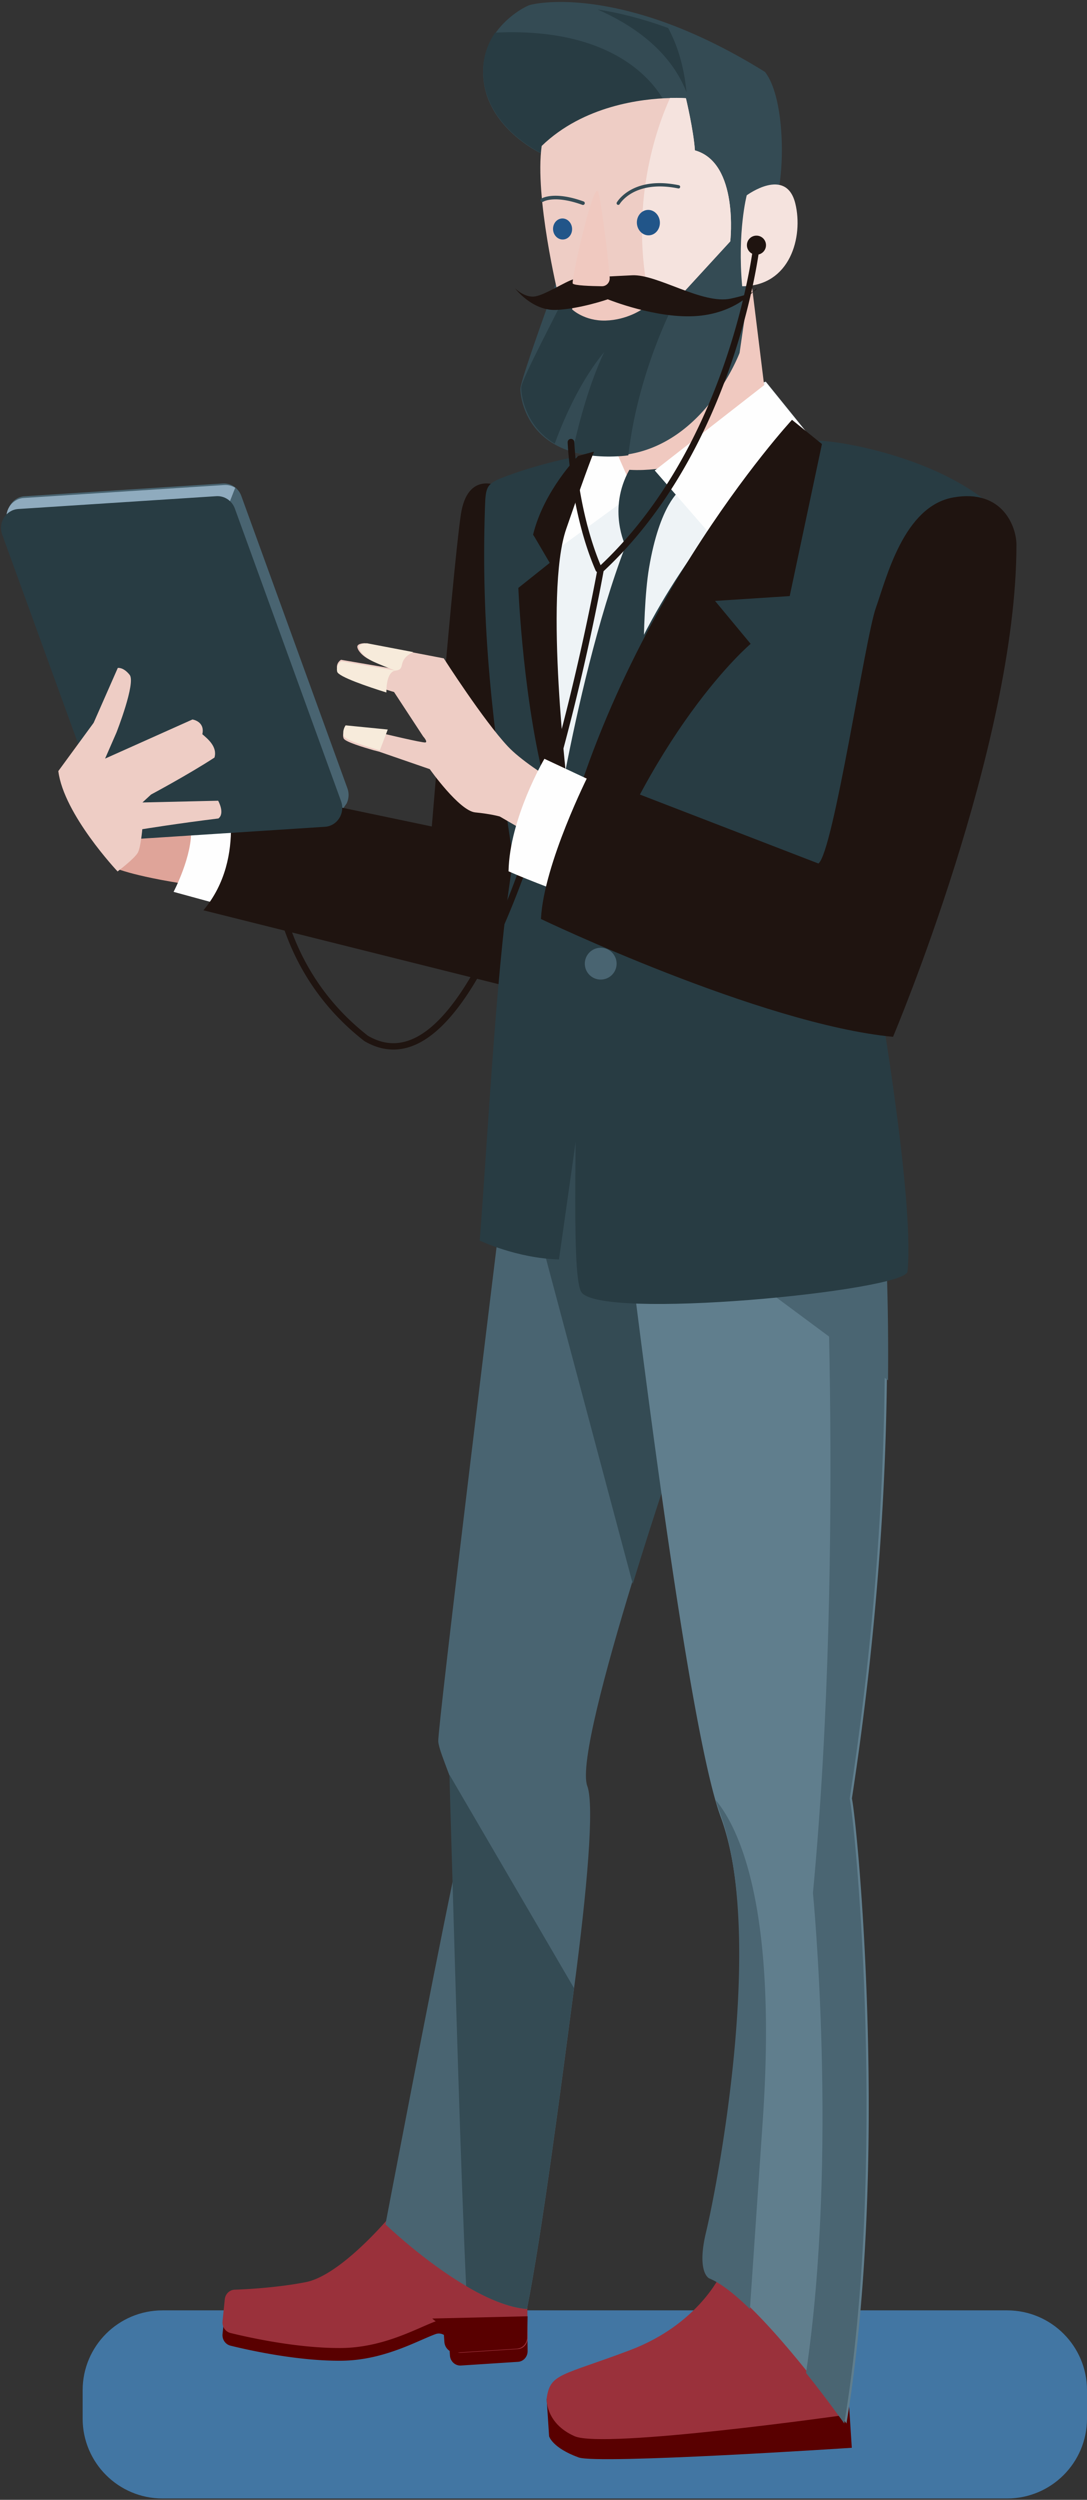 <svg width="171" height="393" xmlns="http://www.w3.org/2000/svg" xmlns:xlink="http://www.w3.org/1999/xlink" xmlns:svgjs="http://svgjs.com/svgjs" viewBox="350 3649 171 393"><rect x="350" y="3649" width="171" height="393" fill="#333333" stroke="none"/><svg width="158" height="30" xmlns="http://www.w3.org/2000/svg" xmlns:xlink="http://www.w3.org/1999/xlink" xmlns:svgjs="http://svgjs.com/svgjs" viewBox="0 0.214 158 29.571" fill="#4276a3" x="363" y="4012"><svg xmlns="http://www.w3.org/2000/svg" xmlns:xlink="http://www.w3.org/1999/xlink" width="158" height="30" viewBox="0.818 0.034 156.523 29.295"><path paint-order="stroke fill markers" fill-rule="evenodd" d="M144.893 29.329H13.265C6.391 29.329.818 23.755.818 16.88v-4.4C.818 5.606 6.391.034 13.265.034h131.628c6.874 0 12.448 5.572 12.448 12.447v4.4c0 6.874-5.574 12.448-12.448 12.448"/></svg></svg><svg width="17" height="14" xmlns="http://www.w3.org/2000/svg" xmlns:xlink="http://www.w3.org/1999/xlink" xmlns:svgjs="http://svgjs.com/svgjs" viewBox="0 0.561 17 12.878" fill="#dfa499" x="368" y="3775"><svg xmlns="http://www.w3.org/2000/svg" xmlns:xlink="http://www.w3.org/1999/xlink" width="17" height="14" viewBox="0.312 0.637 16.386 12.413"><path paint-order="stroke fill markers" fill-rule="evenodd" d="M.818 5.775l-.506 4.36s3.05 1.473 13.848 2.916c5.31-6.228.639-7.37.639-7.37l.039-5.044-12.331.798-1.69 4.34z"/></svg></svg><svg width="14" height="17" xmlns="http://www.w3.org/2000/svg" xmlns:xlink="http://www.w3.org/1999/xlink" xmlns:svgjs="http://svgjs.com/svgjs" viewBox="0.307 0 13.387 17" fill="#fefefe" x="377" y="3775"><svg xmlns="http://www.w3.org/2000/svg" xmlns:xlink="http://www.w3.org/1999/xlink" width="14" height="17" viewBox="0.873 0.807 12.71 16.14"><path paint-order="stroke fill markers" fill-rule="evenodd" d="M10.566 16.947L.873 14.299s2.866-5.443 2.606-9.467L3.219.807l10.363 3.37-3.016 12.77z"/></svg></svg><svg width="54" height="54" xmlns="http://www.w3.org/2000/svg" xmlns:xlink="http://www.w3.org/1999/xlink" xmlns:svgjs="http://svgjs.com/svgjs" viewBox="0.164 0 53.673 54" fill="#496471" x="351" y="3725"><svg xmlns="http://www.w3.org/2000/svg" xmlns:xlink="http://www.w3.org/1999/xlink" width="54" height="54" viewBox="0.753 0.297 52.835 53.158"><path paint-order="stroke fill markers" fill-rule="evenodd" d="M53.293 49.814l-2.496 3.624-2.088-1.836-28.452 1.848a2.886 2.886 0 0 1-2.868-1.92L2.641 10.922.937 6.242c-.672-1.848.576-3.84 2.496-3.96l30.66-1.98c.6-.036 1.176.12 1.668.42.54.336.984.864 1.212 1.5l16.44 45.276c.288.804.204 1.62-.12 2.316"/></svg></svg><svg width="36" height="12" xmlns="http://www.w3.org/2000/svg" xmlns:xlink="http://www.w3.org/1999/xlink" xmlns:svgjs="http://svgjs.com/svgjs" viewBox="0 0.247 36 11.506" fill="#8fabbe" x="351" y="3725"><svg xmlns="http://www.w3.org/2000/svg" xmlns:xlink="http://www.w3.org/1999/xlink" width="36" height="12" viewBox="0.753 0.297 35.008 11.189"><path paint-order="stroke fill markers" fill-rule="evenodd" d="M35.76.722L33 7.802 14.87 11.486 2.64 10.922.937 6.242c-.672-1.848.576-3.84 2.496-3.96l30.66-1.98c.6-.036 1.176.12 1.668.42"/></svg></svg><svg width="60" height="34" xmlns="http://www.w3.org/2000/svg" xmlns:xlink="http://www.w3.org/1999/xlink" xmlns:svgjs="http://svgjs.com/svgjs" viewBox="0 0.113 60 33.775" fill="#1f1410" x="382" y="3772"><svg xmlns="http://www.w3.org/2000/svg" xmlns:xlink="http://www.w3.org/1999/xlink" width="60" height="34" viewBox="0.933 0.681 59.04 33.234"><path paint-order="stroke fill markers" fill-rule="evenodd" d="M.933 20.356l54.201 13.56 4.839-21.564L4.226.681S7.916 12.043.933 20.356"/></svg></svg><svg width="54" height="54" xmlns="http://www.w3.org/2000/svg" xmlns:xlink="http://www.w3.org/1999/xlink" xmlns:svgjs="http://svgjs.com/svgjs" viewBox="0.161 0 53.678 54" fill="#283c43" x="350" y="3727"><svg xmlns="http://www.w3.org/2000/svg" xmlns:xlink="http://www.w3.org/1999/xlink" width="54" height="54" viewBox="0.223 0.767 52.839 53.156"><path paint-order="stroke fill markers" fill-rule="evenodd" d="M50.386 51.935l-30.663 1.983c-1.262.081-2.43-.698-2.873-1.918L.407 6.717c-.672-1.85.578-3.837 2.492-3.96L33.562.772c1.262-.081 2.43.698 2.873 1.918L52.88 47.974c.672 1.85-.579 3.837-2.493 3.961"/></svg></svg><svg width="26" height="32" xmlns="http://www.w3.org/2000/svg" xmlns:xlink="http://www.w3.org/1999/xlink" xmlns:svgjs="http://svgjs.com/svgjs" viewBox="0.174 0 25.651 32" fill="#eecdc5" x="359" y="3754"><svg xmlns="http://www.w3.org/2000/svg" xmlns:xlink="http://www.w3.org/1999/xlink" width="26" height="32" viewBox="0.352 0.381 24.652 30.754"><path paint-order="stroke fill markers" fill-rule="evenodd" d="M12.382 28.282c-.509.927-3.07 2.853-3.07 2.853S1.17 22.514.351 15.972l5.34-7.292L9.342.388s.831-.162 1.794 1.046c.963 1.207-1.999 8.726-1.999 8.726l-1.716 3.928 13.211-5.912s1.927.273 1.493 2.226c.762.66 2.319 1.876 1.835 3.528-3.97 2.587-9.588 5.584-9.588 5.584l-1.302 1.199 11.447-.263s1.07 1.895.038 2.681c-6.074.74-11.506 1.624-11.506 1.624s-.238 2.746-.667 3.527"/></svg></svg><svg width="18" height="64" xmlns="http://www.w3.org/2000/svg" xmlns:xlink="http://www.w3.org/1999/xlink" xmlns:svgjs="http://svgjs.com/svgjs" viewBox="0.136 0 17.728 64" fill="#1f1410" x="417" y="3725"><svg xmlns="http://www.w3.org/2000/svg" xmlns:xlink="http://www.w3.org/1999/xlink" width="18" height="64" viewBox="0.368 0.721 17.497 63.167"><path paint-order="stroke fill markers" fill-rule="evenodd" d="M11.597 1.174S6.677-1.37 5.654 5.598C4.282 14.948.368 63.497.368 63.497l17.497.39-6.268-62.713z"/></svg></svg><svg width="48" height="22" xmlns="http://www.w3.org/2000/svg" xmlns:xlink="http://www.w3.org/1999/xlink" xmlns:svgjs="http://svgjs.com/svgjs" viewBox="0 0.111 48 21.779" fill="#590000" x="385" y="3999"><svg xmlns="http://www.w3.org/2000/svg" xmlns:xlink="http://www.w3.org/1999/xlink" width="48" height="22" viewBox="0.653 0.436 47.107 21.374"><path paint-order="stroke fill markers" fill-rule="evenodd" d="M28.312.654a1.535 1.535 0 0 0-1.955.32c-2.182 2.506-8.22 9.012-12.84 9.92-4.154.818-8.766 1.091-11 1.18-.787.031-1.423.657-1.506 1.474L.662 16.94c-.086.836.435 1.607 1.22 1.801 2.99.738 10.369 2.368 17.058 2.327 6.573-.041 11.737-3.06 14.604-4.108.99-.361 2.035.381 2.106 1.474l.118 1.817c.059.916.819 1.612 1.697 1.555l8.81-.57c.843-.054 1.496-.786 1.485-1.668l-.074-6.554a1.682 1.682 0 0 0-.815-1.434L28.312.654z"/></svg></svg><svg width="48" height="22" xmlns="http://www.w3.org/2000/svg" xmlns:xlink="http://www.w3.org/1999/xlink" xmlns:svgjs="http://svgjs.com/svgjs" viewBox="0 0.113 48 21.774" fill="#9a313b" x="385" y="3997"><svg xmlns="http://www.w3.org/2000/svg" xmlns:xlink="http://www.w3.org/1999/xlink" width="48" height="22" viewBox="0.532 0.543 47.106 21.369"><path paint-order="stroke fill markers" fill-rule="evenodd" d="M47.565 13.12l.049 4.048.024 2.507c.006.875-.648 1.61-1.484 1.664l-8.812.57c-.874.056-1.634-.64-1.693-1.55l-.117-1.822a1.648 1.648 0 0 0-.444-1.042c-.418-.456-1.057-.65-1.67-.428-2.865 1.047-8.022 4.06-14.6 4.106-6.69.041-14.065-1.586-17.058-2.32-.79-.197-1.304-.974-1.22-1.803l.345-3.393c.085-.816.721-1.444 1.509-1.483 2.238-.079 6.846-.35 11.004-1.168 4.616-.913 10.65-7.417 12.833-9.923A1.539 1.539 0 0 1 28.19.76l18.554 10.924c.495.295.806.837.82 1.437"/></svg></svg><svg width="15" height="6" xmlns="http://www.w3.org/2000/svg" xmlns:xlink="http://www.w3.org/1999/xlink" xmlns:svgjs="http://svgjs.com/svgjs" viewBox="0 0.142 15 5.715" fill="#590000" x="418" y="4013"><svg xmlns="http://www.w3.org/2000/svg" xmlns:xlink="http://www.w3.org/1999/xlink" width="15" height="6" viewBox="0.895 0.651 13.81 5.262"><path paint-order="stroke fill markers" fill-rule="evenodd" d="M14.705.65l-.067 3.025c.006.875-.648 1.61-1.484 1.664l-8.813.57c-.873.056-1.632-.64-1.691-1.55l-.118-1.822C2.505 2.12 1.15 1.247.895.977L14.705.65z"/></svg></svg><svg width="56" height="218" xmlns="http://www.w3.org/2000/svg" xmlns:xlink="http://www.w3.org/1999/xlink" xmlns:svgjs="http://svgjs.com/svgjs" viewBox="0.636 0 54.728 218" fill="#496471" x="410" y="3794"><svg xmlns="http://www.w3.org/2000/svg" xmlns:xlink="http://www.w3.org/1999/xlink" width="56" height="218" viewBox="0.654 0.517 54.48 217.012"><path paint-order="stroke fill markers" fill-rule="evenodd" d="M55.134 9.248L46.509 81.52s-3.63 10.544-7.25 22.393c-4.108 13.435-8.207 28.542-6.996 31.77 1.136 3.022-.025 16.267-2.083 31.739-2.053 15.55-4.987 38.168-7.361 50.107-2.948-.228-6.301-1.697-9.494-3.58-6.696-3.918-12.67-9.672-12.67-9.672s7.29-38.213 10.537-53.696c.804-3.842 1.354-6.581 1.487-7.427.37-2.414-.812-5.97-1.961-9.018-.88-2.374-1.729-4.435-1.793-5.437-.135-2.081 9.698-82.036 11.392-95.76.155-1.29.247-2.001.247-2.001L26.304.517l28.83 8.731z"/></svg></svg><svg width="21" height="84" xmlns="http://www.w3.org/2000/svg" xmlns:xlink="http://www.w3.org/1999/xlink" xmlns:svgjs="http://svgjs.com/svgjs" viewBox="0.701 0 19.597 84" fill="#344b54" x="420" y="3928"><svg xmlns="http://www.w3.org/2000/svg" xmlns:xlink="http://www.w3.org/1999/xlink" width="21" height="84" viewBox="0.715 0.097 19.465 83.431"><path paint-order="stroke fill markers" fill-rule="evenodd" d="M.715.097L20.18 33.422c-2.053 15.55-4.987 38.168-7.36 50.106-2.949-.227-6.302-1.696-9.495-3.58-.878-18.809-1.667-47.64-2.133-63.367C.908 7.153.73.697.718.136L.715.096"/></svg></svg><svg width="36" height="104" xmlns="http://www.w3.org/2000/svg" xmlns:xlink="http://www.w3.org/1999/xlink" xmlns:svgjs="http://svgjs.com/svgjs" viewBox="0.49 0 35.02 104" fill="#344b54" x="430" y="3794"><svg xmlns="http://www.w3.org/2000/svg" xmlns:xlink="http://www.w3.org/1999/xlink" width="36" height="104" viewBox="0.317 0.517 34.816 103.396"><path paint-order="stroke fill markers" fill-rule="evenodd" d="M35.134 9.248L26.509 81.52s-3.63 10.544-7.25 22.393L.316 32.94c.155-1.29.247-2.002.247-2.002L6.304.517l28.83 8.731z"/></svg></svg><svg width="48" height="11" xmlns="http://www.w3.org/2000/svg" xmlns:xlink="http://www.w3.org/1999/xlink" xmlns:svgjs="http://svgjs.com/svgjs" viewBox="0 0.391 48 10.217" fill="#590000" x="436" y="4025"><svg xmlns="http://www.w3.org/2000/svg" xmlns:xlink="http://www.w3.org/1999/xlink" width="48" height="11" viewBox="0.662 0.186 46.527 9.904"><path paint-order="stroke fill markers" fill-rule="evenodd" d="M3.027.186L.662.903l.369 5.7s.488 1.764 4.499 3.22c2.981 1.081 41.659-1.47 41.659-1.47l-.52-8.05L3.027.186z"/></svg></svg><svg width="47" height="27" xmlns="http://www.w3.org/2000/svg" xmlns:xlink="http://www.w3.org/1999/xlink" xmlns:svgjs="http://svgjs.com/svgjs" viewBox="0 0.542 47 25.916" fill="#9a313b" x="436" y="4006"><svg xmlns="http://www.w3.org/2000/svg" xmlns:xlink="http://www.w3.org/1999/xlink" width="47" height="27" viewBox="0.66 0.864 45.818 25.265"><path paint-order="stroke fill markers" fill-rule="evenodd" d="M27.367.864S23.937 8.53 13.42 12.499C2.903 16.469 1.18 16.019.662 19.903c0 0-.243 3.779 4.273 5.774 4.516 1.994 41.543-3.259 41.543-3.259S37.466 3.387 27.367.864"/></svg></svg><svg width="47" height="232" xmlns="http://www.w3.org/2000/svg" xmlns:xlink="http://www.w3.org/1999/xlink" xmlns:svgjs="http://svgjs.com/svgjs" viewBox="0.457 0 46.085 232" fill="#607e8d" x="443" y="3798"><svg xmlns="http://www.w3.org/2000/svg" xmlns:xlink="http://www.w3.org/1999/xlink" width="47" height="232" viewBox="0.267 0.483 45.978 231.461"><path paint-order="stroke fill markers" fill-rule="evenodd" d="M46.226 67.683c-.175 17.845-1.524 40.391-5.494 66.218.988 5.004 5.88 57.393-.854 98.043 0 0-2.538-3.585-6.003-7.935-2.714-3.39-5.997-7.255-9.087-10.269-2.315-2.254-4.535-4.031-6.324-4.752 0 0-2.013-.889-.468-7.246 1.53-6.358 9.302-45.507 2.141-64.956a33.321 33.321 0 0 1-.655-1.983C15.08 120.038 8.934 73.636 4.795 39.49A3660.666 3660.666 0 0 1 1.248 9.251C.616 3.74.268.483.268.483l22.26 8.529 2.31 1.615L43.99 23.994s.778 5.045 1.409 14.228v.014c.513 7.336.944 17.302.827 29.447"/></svg></svg><svg width="14" height="201" xmlns="http://www.w3.org/2000/svg" xmlns:xlink="http://www.w3.org/1999/xlink" xmlns:svgjs="http://svgjs.com/svgjs" viewBox="0.802 0 12.396 201" fill="#4a6572" x="476" y="3829"><svg xmlns="http://www.w3.org/2000/svg" xmlns:xlink="http://www.w3.org/1999/xlink" width="14" height="201" viewBox="0.875 0.369 12.37 200.575"><path paint-order="stroke fill markers" fill-rule="evenodd" d="M7.732 102.9c.988 5.006 5.88 57.394-.854 98.044 0 0-2.538-3.585-6.003-7.934 5.096-34.195 1.084-75.3 1.084-75.3C7.127 63.117 3.419.37 3.419.37l8.98 6.853v.013c1.27 18.091 2.014 52.26-4.667 95.664"/></svg></svg><svg width="46" height="59" xmlns="http://www.w3.org/2000/svg" xmlns:xlink="http://www.w3.org/1999/xlink" xmlns:svgjs="http://svgjs.com/svgjs" viewBox="0.282 0 45.435 59" fill="#4a6572" x="444" y="3807"><svg xmlns="http://www.w3.org/2000/svg" xmlns:xlink="http://www.w3.org/1999/xlink" width="46" height="59" viewBox="0.248 0.251 44.998 58.432"><path paint-order="stroke fill markers" fill-rule="evenodd" d="M45.226 58.683L13.13 34.877l-9.334-4.388A3660.666 3660.666 0 0 1 .248.251l23.59 1.376L42.99 14.994s.778 5.045 1.409 14.228v.014c.513 7.336.944 17.302.827 29.447"/></svg></svg><svg width="11" height="80" xmlns="http://www.w3.org/2000/svg" xmlns:xlink="http://www.w3.org/1999/xlink" xmlns:svgjs="http://svgjs.com/svgjs" viewBox="0.499 0 10.001 80" fill="#4a6572" x="460" y="3932"><svg xmlns="http://www.w3.org/2000/svg" xmlns:xlink="http://www.w3.org/1999/xlink" width="11" height="80" viewBox="0.412 0.803 9.869 78.937"><path paint-order="stroke fill markers" fill-rule="evenodd" d="M9.794 50.292c-.908 13.294-1.551 22.73-2.007 29.448-2.314-2.254-4.534-4.031-6.323-4.751 0 0-2.013-.89-.469-7.248 1.532-6.357 9.303-45.506 2.142-64.955A33.487 33.487 0 0 1 2.482.803c3.547 4.253 9.55 16.46 7.312 49.49"/></svg></svg><svg width="13" height="20" xmlns="http://www.w3.org/2000/svg" xmlns:xlink="http://www.w3.org/1999/xlink" xmlns:svgjs="http://svgjs.com/svgjs" viewBox="0.21 0 12.58 20" fill="#a8d7dd" x="440" y="3789"><svg xmlns="http://www.w3.org/2000/svg" xmlns:xlink="http://www.w3.org/1999/xlink" width="13" height="20" viewBox="0.573 0.957 11.642 18.51"><path paint-order="stroke fill markers" fill-rule="evenodd" d="M.573 18.578l11.642.89-.54-18.51-7.5 1.644L.573 18.578z"/></svg></svg><svg width="30" height="128" xmlns="http://www.w3.org/2000/svg" xmlns:xlink="http://www.w3.org/1999/xlink" xmlns:svgjs="http://svgjs.com/svgjs" viewBox="0.473 0 29.055 128" fill="#283c43" x="425" y="3719"><svg xmlns="http://www.w3.org/2000/svg" xmlns:xlink="http://www.w3.org/1999/xlink" width="30" height="128" viewBox="0.511 0.044 28.867 127.171"><path paint-order="stroke fill markers" fill-rule="evenodd" d="M29.377.044S16.328.503 4.606 4.891c-3.005 1.125-3.172 1.5-3.28 4.79C.704 28.4 2.408 43.359 5.76 64.824c-2.479 13.963-3.849 41.125-5.25 59.44 0 0 5.753 2.766 12.383 2.95l8.59-60.555L29.377.044z"/></svg></svg><svg width="40" height="69" xmlns="http://www.w3.org/2000/svg" xmlns:xlink="http://www.w3.org/1999/xlink" xmlns:svgjs="http://svgjs.com/svgjs" viewBox="0.169 0 39.662 69" fill="#eef3f6" x="437" y="3709"><svg xmlns="http://www.w3.org/2000/svg" xmlns:xlink="http://www.w3.org/1999/xlink" width="40" height="69" viewBox="0.529 0.901 38.895 67.666"><path paint-order="stroke fill markers" fill-rule="evenodd" d="M39.424 8.619L14.465 60.61l-3.824 7.956-7.993-2.778s-.273-1.842-.63-4.81c-1.005-8.42-2.63-25.87-.277-35.542C4.915 12.382 9.558 8.86 9.558 8.86L33.18.901l6.244 7.718z"/></svg></svg><svg width="12" height="16" xmlns="http://www.w3.org/2000/svg" xmlns:xlink="http://www.w3.org/1999/xlink" xmlns:svgjs="http://svgjs.com/svgjs" viewBox="0.159 0 11.682 16" fill="#fefefe" x="438" y="3719"><svg xmlns="http://www.w3.org/2000/svg" xmlns:xlink="http://www.w3.org/1999/xlink" width="12" height="16" viewBox="0.745 0.344 11.021 15.095"><path paint-order="stroke fill markers" fill-rule="evenodd" d="M.745 15.44l10.446-7.626.576-7.135-6.01-.335S1.013 10.371.745 15.44"/></svg></svg><svg width="26" height="37" xmlns="http://www.w3.org/2000/svg" xmlns:xlink="http://www.w3.org/1999/xlink" xmlns:svgjs="http://svgjs.com/svgjs" viewBox="0.439 0 25.122 37" fill="#f0c9c0" x="445" y="3691"><svg xmlns="http://www.w3.org/2000/svg" xmlns:xlink="http://www.w3.org/1999/xlink" width="26" height="37" viewBox="0.902 0.146 24.41 35.951"><path paint-order="stroke fill markers" fill-rule="evenodd" d="M22.746.146L25.31 20.93l-19.5 15.168-4.91-11.073L22.747.146z"/></svg></svg><svg width="47" height="72" xmlns="http://www.w3.org/2000/svg" xmlns:xlink="http://www.w3.org/1999/xlink" xmlns:svgjs="http://svgjs.com/svgjs" viewBox="0 0.31 47 71.38" fill="#344b54" x="426" y="3649"><svg xmlns="http://www.w3.org/2000/svg" xmlns:xlink="http://www.w3.org/1999/xlink" width="47" height="72" viewBox="0.61 0.967 46.159 70.103"><path paint-order="stroke fill markers" fill-rule="evenodd" d="M45.936 31.426c-1.07 3.915-1.862 6.045-1.862 6.045l-1.709 3.022-2.13 14.654s-5.279 14.092-17.713 15.737a14.02 14.02 0 0 1-1.046.115c-3.022.216-5.445-.078-7.384-.677a11.8 11.8 0 0 1-2.678-1.198c-4.54-2.717-5.063-7.461-5.05-8.43.013-1.352 5.407-16.12 6.121-18.058.051-.14.077-.217.077-.217l.166-9.463.114-6.427-3.354-2.22S1.48 20.561.676 13.01c-.319-2.997.549-5.355 1.786-7.154C4.336 3.14 7.04 1.737 7.665 1.495c.523-.204 4.234-1.033 10.585-.077 3.022.46 6.657 1.314 10.827 2.844 4.438 1.633 9.488 4.03 15.074 7.5 2.959 3.723 3.188 14.576 1.785 19.664"/></svg></svg><svg width="10" height="16" xmlns="http://www.w3.org/2000/svg" xmlns:xlink="http://www.w3.org/1999/xlink" xmlns:svgjs="http://svgjs.com/svgjs" viewBox="0.531 0 8.938 16" fill="#f5e3de" x="466" y="3678"><svg xmlns="http://www.w3.org/2000/svg" xmlns:xlink="http://www.w3.org/1999/xlink" width="10" height="16" viewBox="0.917 0.132 8.321 14.896"><path paint-order="stroke fill markers" fill-rule="evenodd" d="M1.792 1.72s5.77-4.27 7.115 1.195c1.2 4.885-.746 12.107-7.783 12.114-.72-8.018.668-13.309.668-13.309"/></svg></svg><svg width="18" height="56" xmlns="http://www.w3.org/2000/svg" xmlns:xlink="http://www.w3.org/1999/xlink" xmlns:svgjs="http://svgjs.com/svgjs" viewBox="0 0.479 18 55.041" fill="#283c43" x="439" y="3722"><svg xmlns="http://www.w3.org/2000/svg" xmlns:xlink="http://www.w3.org/1999/xlink" width="18" height="56" viewBox="0.018 0.761 17.923 54.806"><path paint-order="stroke fill markers" fill-rule="evenodd" d="M17.941 4.343s-3.206 2.152-4.884 12.205c-1.244 7.46-.867 23.337-.592 31.064l-3.824 7.954L.65 52.79s-.273-1.842-.63-4.81c1.714-8.755 4.969-23.505 9.36-34.937 0 0-2.852-5.712.6-11.904 3.04.192 5.827-.377 5.827-.377l2.135 3.582z"/></svg></svg><svg width="24" height="30" xmlns="http://www.w3.org/2000/svg" xmlns:xlink="http://www.w3.org/1999/xlink" xmlns:svgjs="http://svgjs.com/svgjs" viewBox="0 0.292 24 29.415" fill="#fefefe" x="453" y="3709"><svg xmlns="http://www.w3.org/2000/svg" xmlns:xlink="http://www.w3.org/1999/xlink" width="24" height="30" viewBox="0.205 0.905 23.224 28.464"><path paint-order="stroke fill markers" fill-rule="evenodd" d="M17.18.905L.206 14.134 13.46 29.369l9.968-20.755L17.18.904z"/></svg></svg><svg width="68" height="137" xmlns="http://www.w3.org/2000/svg" xmlns:xlink="http://www.w3.org/1999/xlink" xmlns:svgjs="http://svgjs.com/svgjs" viewBox="0.372 0 67.256 137" fill="#283c43" x="440" y="3717"><svg xmlns="http://www.w3.org/2000/svg" xmlns:xlink="http://www.w3.org/1999/xlink" width="68" height="137" viewBox="0.952 0.619 66.67 135.806"><path paint-order="stroke fill markers" fill-rule="evenodd" d="M47.57 83.222s6.505 36.245 5.317 48.148c-.303 3.035-48.535 7.738-50.914 3.114-1.69-3.295-.342-28.226-.99-45.727-.267-7.058 1.29-20.022 1.618-24.833C5.141 26.254 36.424.619 36.424.619s.804 1.213 2.66 1.274c4.58.151 20.64 3.235 28.538 11.696L47.57 83.222z"/></svg></svg><svg width="44" height="81" xmlns="http://www.w3.org/2000/svg" xmlns:xlink="http://www.w3.org/1999/xlink" xmlns:svgjs="http://svgjs.com/svgjs" viewBox="0.696 0 42.607 81" fill="#1f1410" x="436" y="3715"><svg xmlns="http://www.w3.org/2000/svg" xmlns:xlink="http://www.w3.org/1999/xlink" width="44" height="81" viewBox="0.547 0.092 42.537 80.865"><path paint-order="stroke fill markers" fill-rule="evenodd" d="M38.019 27.757l-11.724.758 5.59 6.738S15.83 48.74 5.06 80.958C4.794 73.899-.266 79.29.66 74.559 9.01 31.859 38.38.092 38.38.092l4.703 3.8-5.064 23.865z"/></svg></svg><svg width="5" height="5" xmlns="http://www.w3.org/2000/svg" xmlns:xlink="http://www.w3.org/1999/xlink" xmlns:svgjs="http://svgjs.com/svgjs" fill="#496471" x="442" y="3798"><svg xmlns="http://www.w3.org/2000/svg" xmlns:xlink="http://www.w3.org/1999/xlink" width="5" height="5" viewBox="0.361 0.802 3.774 3.774"><path paint-order="stroke fill markers" fill-rule="evenodd" d="M4.135 2.688a1.887 1.887 0 1 1-3.774 0 1.887 1.887 0 0 1 3.774 0"/></svg></svg><svg width="29" height="28" xmlns="http://www.w3.org/2000/svg" xmlns:xlink="http://www.w3.org/1999/xlink" xmlns:svgjs="http://svgjs.com/svgjs" viewBox="0 0.064 29 27.871" fill="#283c43" x="426" y="3654"><svg xmlns="http://www.w3.org/2000/svg" xmlns:xlink="http://www.w3.org/1999/xlink" width="29" height="28" viewBox="0.61 0.793 28.264 27.163"><path paint-order="stroke fill markers" fill-rule="evenodd" d="M28.873 12.398l-4.221 10.291-11.924 5.267.115-6.427-3.354-2.22S1.479 15.56.676 8.012C.357 5.014 1.225 2.654 2.462.856c21.91-1.058 26.411 11.542 26.411 11.542"/></svg></svg><svg width="14" height="14" xmlns="http://www.w3.org/2000/svg" xmlns:xlink="http://www.w3.org/1999/xlink" xmlns:svgjs="http://svgjs.com/svgjs" viewBox="0 0.491 14 13.018" fill="#283c43" x="444" y="3650"><svg xmlns="http://www.w3.org/2000/svg" xmlns:xlink="http://www.w3.org/1999/xlink" width="14" height="14" viewBox="0.25 0.418 13.633 12.676"><path paint-order="stroke fill markers" fill-rule="evenodd" d="M.25.418c3.022.46 6.657 1.314 10.827 2.844 1.3 2.423 2.398 5.612 2.806 9.833C11.333 6.54 5.35 2.65.25.418"/></svg></svg><svg width="30" height="33" xmlns="http://www.w3.org/2000/svg" xmlns:xlink="http://www.w3.org/1999/xlink" xmlns:svgjs="http://svgjs.com/svgjs" viewBox="0 0.404 30 32.192" fill="#eecdc5" x="435" y="3664"><svg xmlns="http://www.w3.org/2000/svg" xmlns:xlink="http://www.w3.org/1999/xlink" width="30" height="33" viewBox="0.391 0.971 29.519 31.676"><path paint-order="stroke fill markers" fill-rule="evenodd" d="M29.795 23.147l-8.723 9.5-3.724-.242-14.169-.892S-.519 16.285.603 8.39C7.095 2.117 16.175 1.084 20.485.981c1.518-.037 2.449.04 2.449.04s1.185 4.948 1.39 8.06c6.86 1.912 5.47 14.066 5.47 14.066"/></svg></svg><svg width="3" height="4" xmlns="http://www.w3.org/2000/svg" xmlns:xlink="http://www.w3.org/1999/xlink" xmlns:svgjs="http://svgjs.com/svgjs" viewBox="0 0.344 3 3.311" fill="#215589" x="437" y="3683"><svg xmlns="http://www.w3.org/2000/svg" xmlns:xlink="http://www.w3.org/1999/xlink" width="3" height="4" viewBox="0.059 0.628 2.929 3.233"><path paint-order="stroke fill markers" fill-rule="evenodd" d="M2.984 2.15c.058.891-.55 1.656-1.356 1.708C.822 3.91.121 3.23.063 2.34.006 1.45.613.684 1.419.631c.807-.052 1.507.628 1.565 1.52"/></svg></svg><svg width="7" height="3" xmlns="http://www.w3.org/2000/svg" xmlns:xlink="http://www.w3.org/1999/xlink" xmlns:svgjs="http://svgjs.com/svgjs" viewBox="0 0.775 7 1.451" fill="#344b54" x="435" y="3679"><svg xmlns="http://www.w3.org/2000/svg" xmlns:xlink="http://www.w3.org/1999/xlink" width="7" height="3" viewBox="0.682 0.906 6.127 1.27"><path paint-order="stroke fill markers" fill-rule="evenodd" d="M6.56 2.175a.25.25 0 0 1-.085-.015C2.6.761 1.084 1.724 1.069 1.733a.25.25 0 0 1-.276-.415c.07-.046 1.744-1.11 5.85.374a.25.25 0 0 1-.084.483"/></svg></svg><svg width="14" height="33" xmlns="http://www.w3.org/2000/svg" xmlns:xlink="http://www.w3.org/1999/xlink" xmlns:svgjs="http://svgjs.com/svgjs" viewBox="0 0.387 14 32.227" fill="#f5e3de" x="451" y="3664"><svg xmlns="http://www.w3.org/2000/svg" xmlns:xlink="http://www.w3.org/1999/xlink" width="14" height="33" viewBox="0.15 0.971 13.761 31.676"><path paint-order="stroke fill markers" fill-rule="evenodd" d="M13.795 23.147l-8.723 9.5-3.724-.242C-1.968 17.612 2.432 5.484 4.485.982c1.518-.038 2.449.038 2.449.038s1.185 4.949 1.39 8.06c6.86 1.913 5.47 14.067 5.47 14.067"/></svg></svg><svg width="4" height="4" xmlns="http://www.w3.org/2000/svg" xmlns:xlink="http://www.w3.org/1999/xlink" xmlns:svgjs="http://svgjs.com/svgjs" viewBox="0.188 0 3.624 4" fill="#215589" x="450" y="3682"><svg xmlns="http://www.w3.org/2000/svg" xmlns:xlink="http://www.w3.org/1999/xlink" width="4" height="4" viewBox="0.247 0.316 2.929 3.233"><path paint-order="stroke fill markers" fill-rule="evenodd" d="M3.172 1.837c.057.891-.55 1.656-1.356 1.708C1.009 3.597.308 2.917.25 2.026.193 1.136.8.371 1.607.318c.806-.052 1.507.628 1.565 1.52"/></svg></svg><svg width="10" height="5" xmlns="http://www.w3.org/2000/svg" xmlns:xlink="http://www.w3.org/1999/xlink" xmlns:svgjs="http://svgjs.com/svgjs" viewBox="0 0.789 10 3.422" fill="#344b54" x="447" y="3677"><svg xmlns="http://www.w3.org/2000/svg" xmlns:xlink="http://www.w3.org/1999/xlink" width="10" height="5" viewBox="0.011 0.875 9.641 3.3"><path paint-order="stroke fill markers" fill-rule="evenodd" d="M.26 4.175a.25.25 0 0 1-.216-.373c.096-.166 2.424-4.043 9.409-2.61.135.028.222.16.194.294a.247.247 0 0 1-.294.194c-3.468-.71-5.695-.026-6.956.673C1.037 3.107.481 4.04.476 4.05a.249.249 0 0 1-.216.124"/></svg></svg><svg width="24" height="26" xmlns="http://www.w3.org/2000/svg" xmlns:xlink="http://www.w3.org/1999/xlink" xmlns:svgjs="http://svgjs.com/svgjs" viewBox="0 0.226 24 25.548" fill="#283c43" x="432" y="3695"><svg xmlns="http://www.w3.org/2000/svg" xmlns:xlink="http://www.w3.org/1999/xlink" width="24" height="26" viewBox="0.364 0.565 23.02 24.504"><path paint-order="stroke fill markers" fill-rule="evenodd" d="M23.383 2.094s-5.433 10.253-6.86 22.79c-.345.05-.69.089-1.047.115-3.022.216-5.445-.078-7.384-.676C9.176 19.45 10.72 13.89 12.888 9.299c-3.354 4.056-5.803 9.297-7.474 13.825-4.54-2.717-5.062-7.461-5.05-8.43.013-1.352 5.94-12.19 6.654-14.129l16.365 1.53z"/></svg></svg><svg width="11" height="6" xmlns="http://www.w3.org/2000/svg" xmlns:xlink="http://www.w3.org/1999/xlink" xmlns:svgjs="http://svgjs.com/svgjs" viewBox="0 0.6 11 4.801" fill="#f0c9c0" x="440" y="3694"><svg xmlns="http://www.w3.org/2000/svg" xmlns:xlink="http://www.w3.org/1999/xlink" width="11" height="6" viewBox="0.275 0.92 9.953 4.344"><path paint-order="stroke fill markers" fill-rule="evenodd" d="M.275 3.67S2.013 5.345 5.05 5.26c3.037-.084 5.18-1.6 5.18-1.6L7.376.92.6 1.668.275 3.67z"/></svg></svg><svg width="38" height="7" xmlns="http://www.w3.org/2000/svg" xmlns:xlink="http://www.w3.org/1999/xlink" xmlns:svgjs="http://svgjs.com/svgjs" viewBox="0 0.27 38 6.459" fill="#1f1410" x="431" y="3692"><svg xmlns="http://www.w3.org/2000/svg" xmlns:xlink="http://www.w3.org/1999/xlink" width="38" height="7" viewBox="0.378 0.487 37.294 6.339"><path paint-order="stroke fill markers" fill-rule="evenodd" d="M12.942.79S15.164.648 18.5.493c3.898-.18 10.832 4.551 15.224 3.597 4.393-.955 3.934-1.595 3.934-1.595s-2.816 3.757-9.083 4.274C22.307 7.285 14.72 4.2 14.72 4.2S10.364 5.711 6.68 5.838c-3.686.127-6.3-3.355-6.3-3.355s1.51 1.541 3.123 1.27C5.114 3.48 8.087 1.5 9.496 1.074 10.906.648 12.942.79 12.942.79"/></svg></svg><svg width="6" height="15" xmlns="http://www.w3.org/2000/svg" xmlns:xlink="http://www.w3.org/1999/xlink" xmlns:svgjs="http://svgjs.com/svgjs" viewBox="0.084 0 5.832 15" fill="#f0c9c0" x="440" y="3679"><svg xmlns="http://www.w3.org/2000/svg" xmlns:xlink="http://www.w3.org/1999/xlink" width="6" height="15" viewBox="0.478 0.615 5.315 13.669"><path paint-order="stroke fill markers" fill-rule="evenodd" d="M5.79 13.07c.047.665-.467 1.222-1.116 1.214-1.51-.019-4.011-.094-4.182-.394C.247 13.459 3.341-.297 4.088.663c.35.452 1.47 9.12 1.702 12.406"/></svg></svg><svg width="13" height="55" xmlns="http://www.w3.org/2000/svg" xmlns:xlink="http://www.w3.org/1999/xlink" xmlns:svgjs="http://svgjs.com/svgjs" viewBox="0.543 0 11.914 55" fill="#1f1410" x="431" y="3720"><svg xmlns="http://www.w3.org/2000/svg" xmlns:xlink="http://www.w3.org/1999/xlink" width="13" height="55" viewBox="0.679 0.073 11.742 54.21"><path paint-order="stroke fill markers" fill-rule="evenodd" d="M9.953.741s-5.33 5.358-6.99 12.21l.207.31 2.377 4.051L.679 21.19s.723 18.44 4.67 32.35c3.635 2.076 3.01-.859 3.01-.859s-3.743-30.542-.26-40.62C11.578 1.983 12.42.073 12.42.073L9.953.74z"/></svg></svg><svg width="4" height="3" xmlns="http://www.w3.org/2000/svg" xmlns:xlink="http://www.w3.org/1999/xlink" xmlns:svgjs="http://svgjs.com/svgjs" viewBox="0.5 0 2.999 3" fill="#1f1410" x="467" y="3686"><svg xmlns="http://www.w3.org/2000/svg" xmlns:xlink="http://www.w3.org/1999/xlink" width="4" height="3" viewBox="0.841 0.03 2.407 2.407"><path paint-order="stroke fill markers" fill-rule="evenodd" d="M3.248 1.234a1.204 1.204 0 1 1-2.407 0 1.204 1.204 0 0 1 2.407 0"/></svg></svg><svg width="78" height="127" xmlns="http://www.w3.org/2000/svg" xmlns:xlink="http://www.w3.org/1999/xlink" xmlns:svgjs="http://svgjs.com/svgjs" viewBox="0.469 0 77.063 127" fill="#1f1410" x="392" y="3687"><svg xmlns="http://www.w3.org/2000/svg" xmlns:xlink="http://www.w3.org/1999/xlink" width="78" height="127" viewBox="0.481 0.075 76.691 126.387"><path paint-order="stroke fill markers" fill-rule="evenodd" d="M19.805 126.462c-1.516 0-3.028-.437-4.524-1.312a.5.5 0 0 1-.055-.038C-1.152 112.331.518 93.327.537 93.137a.5.5 0 0 1 .995.098c-.018.185-1.622 18.635 14.282 31.068 2.413 1.4 4.766 1.538 7.194.418 6.931-3.201 14.099-16.888 20.726-39.582 5.031-17.229 7.992-33.694 8.022-33.858a.499.499 0 0 1 .152-.28C72.548 31.887 76.141.833 76.175.522a.5.5 0 0 1 .994.108c-.034.314-3.647 31.609-24.458 50.992-.804 4.45-12.226 66.132-29.284 74.007-1.205.556-2.414.834-3.622.834"/></svg></svg><svg width="6" height="21" xmlns="http://www.w3.org/2000/svg" xmlns:xlink="http://www.w3.org/1999/xlink" xmlns:svgjs="http://svgjs.com/svgjs" viewBox="0.299 0 5.401 21" fill="#1f1410" x="439" y="3718"><svg xmlns="http://www.w3.org/2000/svg" xmlns:xlink="http://www.w3.org/1999/xlink" width="6" height="21" viewBox="0.592 0.823 5.156 20.046"><path paint-order="stroke fill markers" fill-rule="evenodd" d="M5.248 20.869a.5.5 0 0 1-.459-.302C1.026 11.873.596 1.446.592 1.341a.5.5 0 1 1 1-.037c.003.102.427 10.347 4.114 18.866a.5.5 0 0 1-.458.699"/></svg></svg><svg width="42" height="36" xmlns="http://www.w3.org/2000/svg" xmlns:xlink="http://www.w3.org/1999/xlink" xmlns:svgjs="http://svgjs.com/svgjs" viewBox="0 0.124 42 35.753" fill="#eecdc5" x="403" y="3750"><svg xmlns="http://www.w3.org/2000/svg" xmlns:xlink="http://www.w3.org/1999/xlink" width="42" height="36" viewBox="0.817 0.718 40.431 34.417"><path paint-order="stroke fill markers" fill-rule="evenodd" d="M41.248 25.923l-1.638 9.212-14.124-8.193s-1.313-.39-3.728-.622c-2.416-.245-6.877-6.545-6.877-6.545l-7.654-2.642s-.36-.098-.901-.233c-1.482-.427-4.29-1.267-4.488-1.777-.281-.687.208-1.35.208-1.35l5.27.522.262.031s6.28 1.515 6.651 1.406c.384-.098-.354-.913-.354-.913L9.469 8.1s-.723-.208-1.76-.53C5.235 6.795 1.007 5.378.854 4.67c-.218-1.007.592-1.449.592-1.449l7.47 1.28c-.447-.166-2.374-.904-3.206-1.325-.941-.486-1.675-1.229-1.797-1.84C3.801.71 5.02.716 5.02.716l6.427 1.227.012-.001L17 3.006s6.022 9.41 9.716 13.34c3.681 3.92 14.532 9.577 14.532 9.577"/></svg></svg><svg width="7" height="4" xmlns="http://www.w3.org/2000/svg" xmlns:xlink="http://www.w3.org/1999/xlink" xmlns:svgjs="http://svgjs.com/svgjs" viewBox="0 0.033 7 3.933" fill="#f7ebdb" x="404" y="3763"><svg xmlns="http://www.w3.org/2000/svg" xmlns:xlink="http://www.w3.org/1999/xlink" width="7" height="4" viewBox="0.751 0.773 5.565 3.127"><path paint-order="stroke fill markers" fill-rule="evenodd" d="M6.316 1.294L5.326 3.9C3.844 3.472 1.036 2.633.837 2.123c-.28-.687.209-1.35.209-1.35l5.27.521z"/></svg></svg><svg width="12" height="8" xmlns="http://www.w3.org/2000/svg" xmlns:xlink="http://www.w3.org/1999/xlink" xmlns:svgjs="http://svgjs.com/svgjs" viewBox="0 0.132 12 7.737" fill="#f7ebdb" x="403" y="3750"><svg xmlns="http://www.w3.org/2000/svg" xmlns:xlink="http://www.w3.org/1999/xlink" width="12" height="8" viewBox="0.817 0.717 10.63 6.853"><path paint-order="stroke fill markers" fill-rule="evenodd" d="M11.446 1.943C9.052 3.12 10.55 4.336 8.99 4.522c-1.126.133-1.276 2.015-1.28 3.049-2.474-.777-6.703-2.193-6.855-2.9-.219-1.007.592-1.449.592-1.449l7.47 1.28c-.448-.166-2.375-.904-3.206-1.325-.941-.485-1.675-1.229-1.797-1.84C3.801.71 5.019.716 5.019.716l6.427 1.226z"/></svg></svg><svg width="14" height="22" xmlns="http://www.w3.org/2000/svg" xmlns:xlink="http://www.w3.org/1999/xlink" xmlns:svgjs="http://svgjs.com/svgjs" viewBox="0 0.29 14 21.42" fill="#fefefe" x="430" y="3768"><svg xmlns="http://www.w3.org/2000/svg" xmlns:xlink="http://www.w3.org/1999/xlink" width="14" height="22" viewBox="0.027 0.659 13.66 20.899"><path paint-order="stroke fill markers" fill-rule="evenodd" d="M13.687 4.476L5.534.66S.185 9.745.027 17.918c3.222 1.44 9.24 3.641 9.24 3.641l4.42-17.083z"/></svg></svg><svg width="75" height="85" xmlns="http://www.w3.org/2000/svg" xmlns:xlink="http://www.w3.org/1999/xlink" xmlns:svgjs="http://svgjs.com/svgjs" viewBox="0.099 0 74.802 85" fill="#1f1410" x="435" y="3727"><svg xmlns="http://www.w3.org/2000/svg" width="75" height="85" viewBox="0.16 0.496 74.214 84.332"><path paint-order="stroke fill markers" fill-rule="evenodd" d="M74.374 8.051c0-2.679-2.088-8.722-9.844-7.356C56.773 2.06 54.09 13.267 52.428 17.932c-1.662 4.666-6.619 38.083-8.959 39.863L7.6 43.951S.585 57.837.16 66.45c0 0 34.275 16.398 54.95 18.38 0 0 19.276-45.512 19.264-76.778"/></svg></svg></svg>
